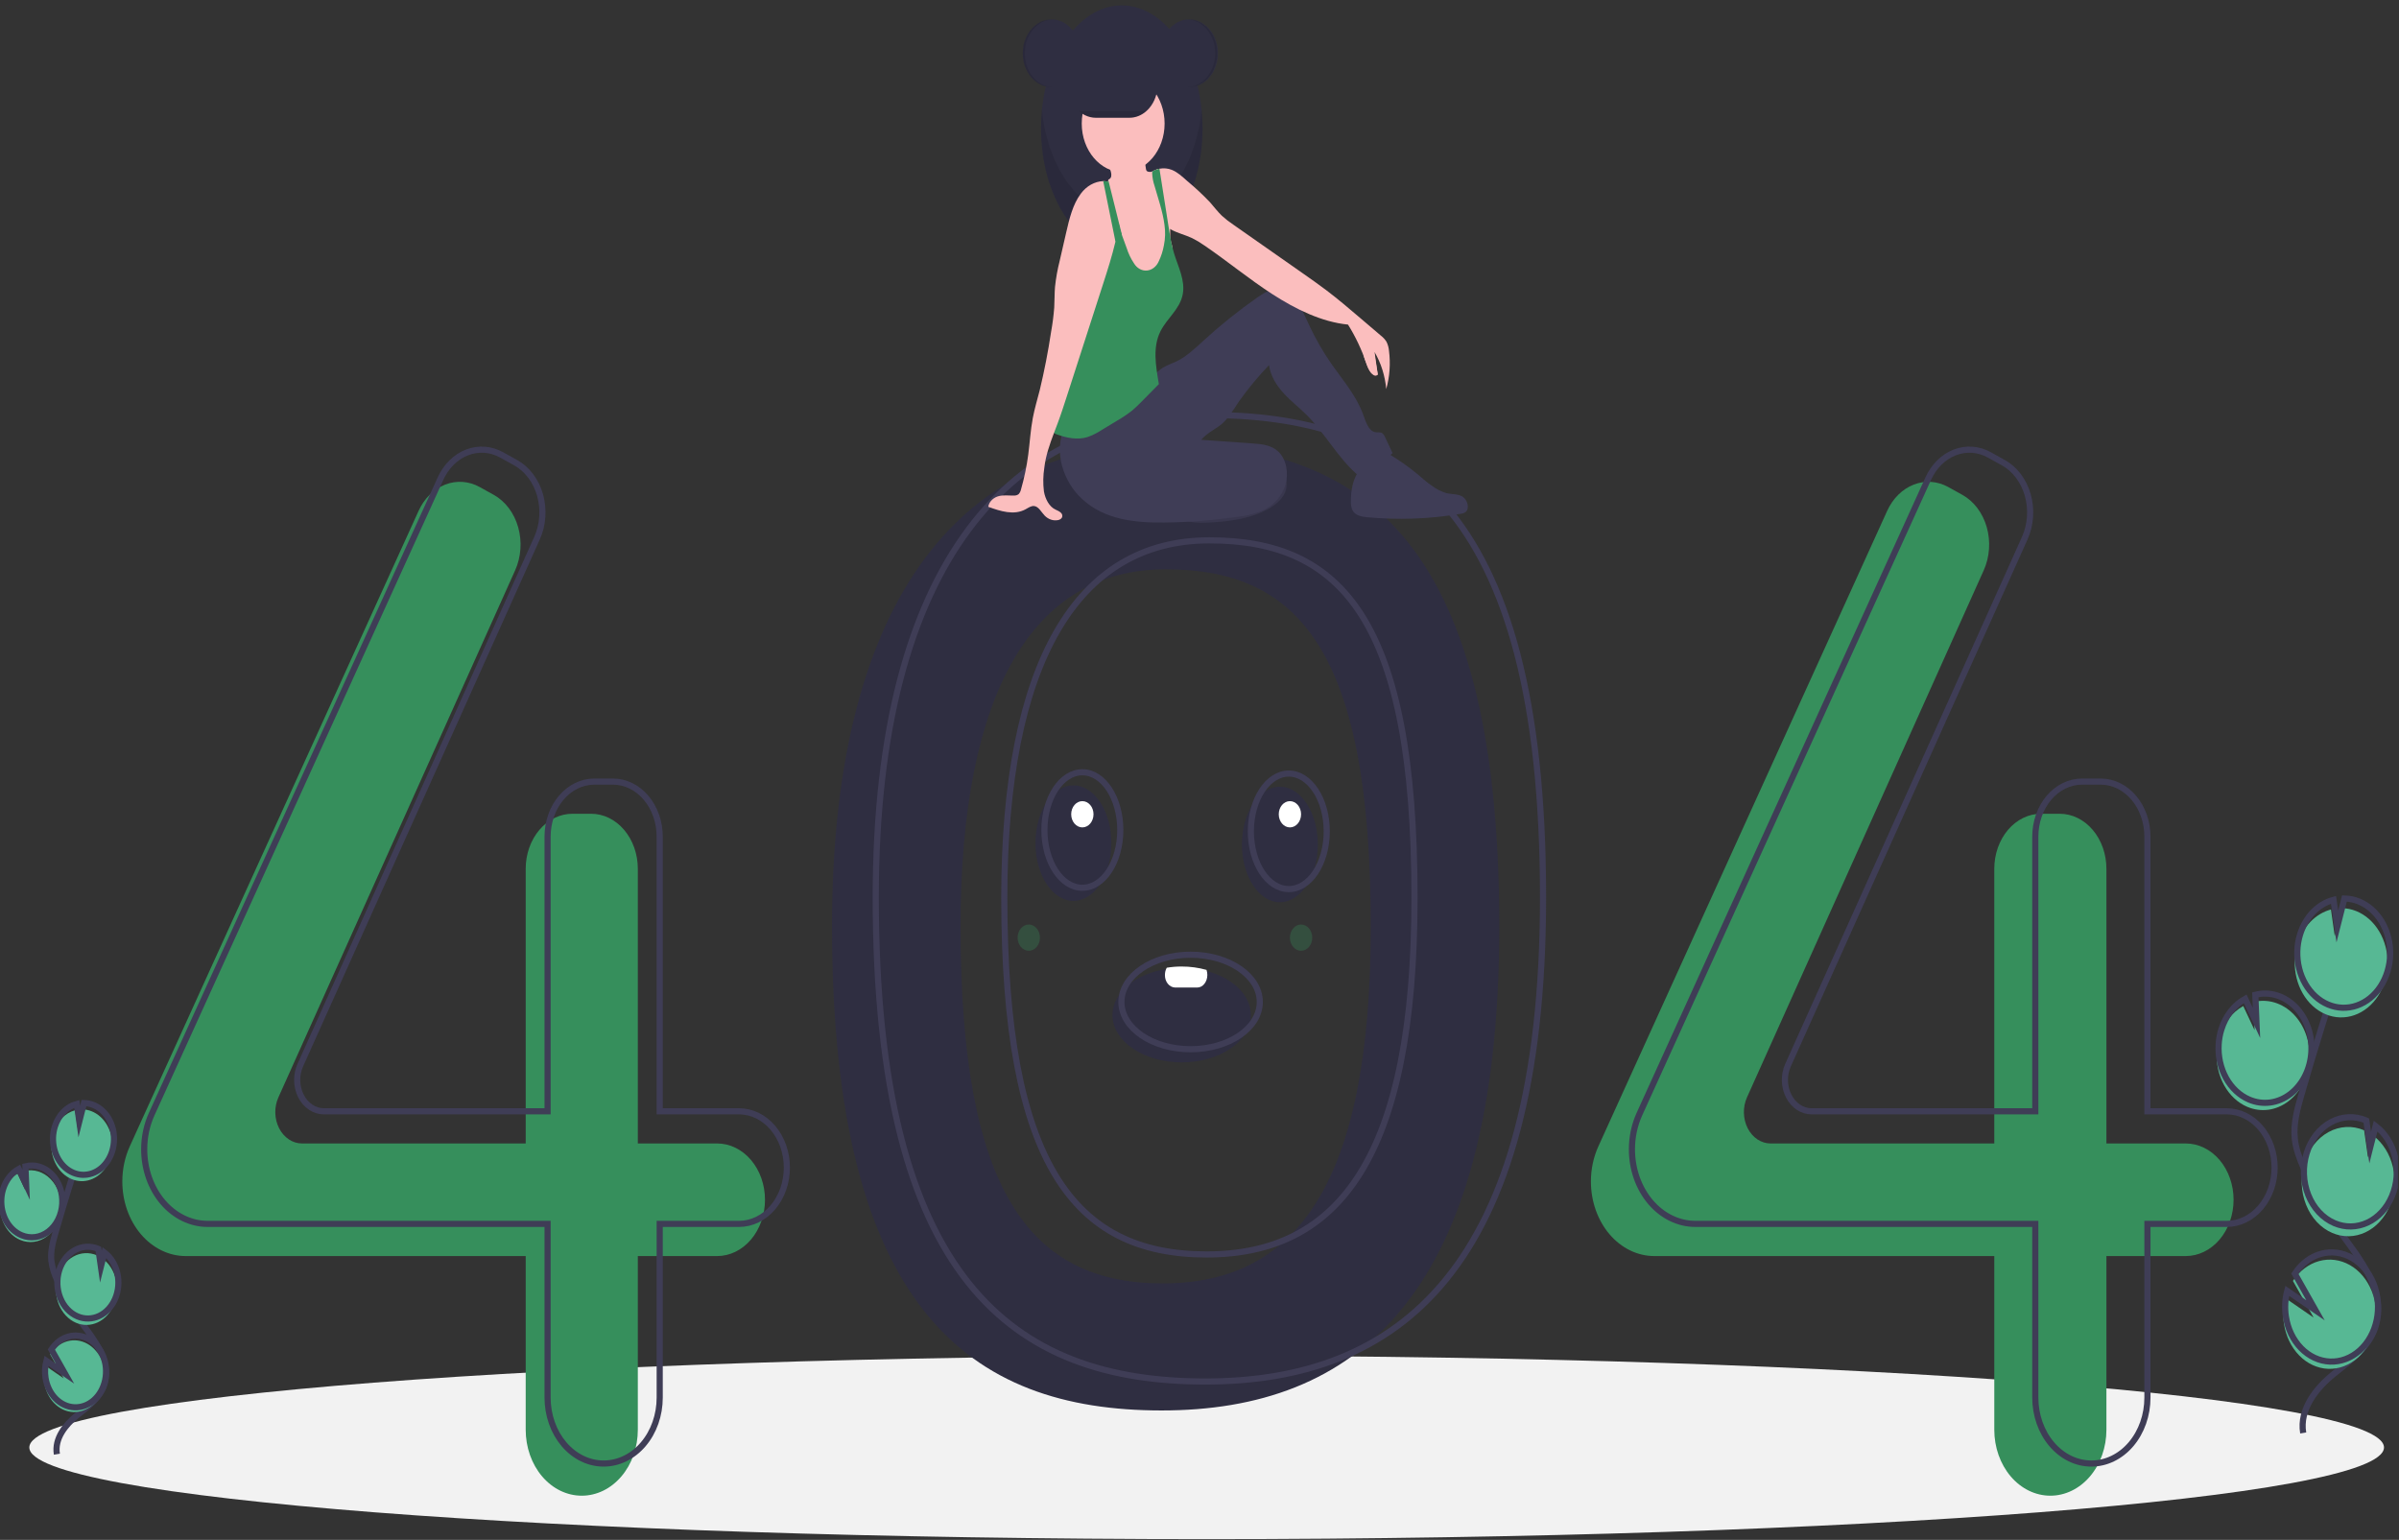 <svg width="391" height="251" viewBox="0 0 391 251" fill="none" xmlns="http://www.w3.org/2000/svg">
<rect x="0" y="0" width="391" height="251" fill="#333333" stroke="none"/>
<g clip-path="url(#clip0)">
<path d="M196.668 250.88C302.643 250.88 388.554 244.19 388.554 235.937C388.554 227.684 302.643 220.993 196.668 220.993C90.692 220.993 4.781 227.684 4.781 235.937C4.781 244.19 90.692 250.88 196.668 250.88Z" fill="#F2F2F2"/>
<path d="M189.314 72.346C158.05 72.346 135.604 95.941 135.604 150.995C135.604 213.39 158.05 229.907 189.314 229.907C220.577 229.907 244.361 211.817 244.361 150.995C244.361 85.978 220.577 72.346 189.314 72.346ZM189.519 209.196C167.866 209.196 156.553 194.252 156.553 151.036C156.553 112.903 168.329 92.795 189.982 92.795C211.636 92.795 223.412 106.003 223.412 151.036C223.412 193.162 211.173 209.196 189.519 209.196Z" fill="#2F2E41"/>
<path d="M116.882 186.387H103.955V141.611C103.955 139.232 103.152 136.951 101.723 135.27C100.293 133.588 98.354 132.643 96.332 132.643H93.304C92.302 132.643 91.311 132.875 90.386 133.326C89.462 133.777 88.621 134.437 87.913 135.27C87.206 136.102 86.644 137.091 86.261 138.179C85.878 139.267 85.681 140.433 85.681 141.611V186.387H49.22C48.47 186.387 47.733 186.159 47.08 185.725C46.427 185.291 45.88 184.666 45.493 183.91C45.106 183.154 44.891 182.294 44.87 181.412C44.849 180.53 45.022 179.656 45.373 178.876L83.962 92.96C84.443 91.889 84.734 90.714 84.819 89.507C84.903 88.299 84.779 87.084 84.453 85.935C84.128 84.786 83.607 83.726 82.924 82.82C82.24 81.913 81.408 81.18 80.477 80.662L78.199 79.397C76.43 78.414 74.408 78.269 72.55 78.992C70.693 79.714 69.143 81.249 68.221 83.278L21.156 186.847C20.355 188.61 19.936 190.579 19.936 192.579V192.579C19.936 194.176 20.203 195.757 20.722 197.232C21.242 198.708 22.003 200.048 22.963 201.177C23.923 202.306 25.062 203.202 26.317 203.813C27.571 204.424 28.915 204.739 30.272 204.739H85.681V233.052C85.681 234.464 85.917 235.862 86.376 237.166C86.835 238.47 87.508 239.655 88.357 240.653C89.205 241.651 90.213 242.443 91.321 242.983C92.43 243.523 93.618 243.801 94.818 243.801H94.818C96.018 243.801 97.206 243.523 98.315 242.983C99.423 242.443 100.431 241.651 101.279 240.653C102.128 239.655 102.801 238.47 103.26 237.166C103.719 235.862 103.955 234.464 103.955 233.052V204.739H116.882C118.95 204.739 120.934 203.772 122.397 202.051C123.86 200.33 124.682 197.996 124.682 195.563V195.563C124.682 193.129 123.86 190.795 122.397 189.075C120.934 187.354 118.95 186.387 116.882 186.387V186.387Z" fill="#368F5C"/>
<path d="M356.239 186.387H343.313V141.611C343.313 139.232 342.51 136.951 341.08 135.27C339.651 133.588 337.712 132.643 335.69 132.643H332.661C331.66 132.643 330.669 132.875 329.744 133.326C328.819 133.777 327.979 134.437 327.271 135.27C326.563 136.102 326.001 137.091 325.618 138.179C325.235 139.267 325.038 140.433 325.038 141.611V186.387H288.578C287.828 186.387 287.09 186.159 286.437 185.725C285.784 185.291 285.238 184.666 284.85 183.91C284.463 183.154 284.249 182.294 284.228 181.412C284.207 180.53 284.38 179.656 284.73 178.876L323.319 92.96C323.8 91.889 324.092 90.714 324.176 89.507C324.261 88.299 324.136 87.084 323.811 85.935C323.485 84.786 322.965 83.726 322.281 82.82C321.598 81.913 320.765 81.18 319.834 80.662L317.556 79.397C315.787 78.414 313.765 78.269 311.908 78.992C310.05 79.714 308.5 81.249 307.578 83.278L260.514 186.847C259.712 188.61 259.293 190.579 259.293 192.579V192.579C259.293 195.804 260.382 198.897 262.321 201.177C264.259 203.458 266.888 204.739 269.63 204.739H325.038V233.052C325.038 235.903 326.001 238.637 327.714 240.653C329.428 242.669 331.752 243.801 334.175 243.801V243.801C336.599 243.801 338.923 242.669 340.637 240.653C342.35 238.637 343.313 235.903 343.313 233.052V204.739H356.239C358.308 204.739 360.292 203.772 361.755 202.051C363.217 200.33 364.039 197.996 364.039 195.563V195.563C364.039 193.129 363.217 190.795 361.755 189.075C360.292 187.354 358.308 186.387 356.239 186.387Z" fill="#368F5C"/>
<path d="M120.448 181.144H107.522V136.367C107.522 135.19 107.325 134.024 106.942 132.936C106.559 131.848 105.997 130.859 105.289 130.027C104.581 129.194 103.741 128.533 102.816 128.083C101.891 127.632 100.9 127.4 99.899 127.4H96.87C94.848 127.4 92.909 128.345 91.48 130.027C90.05 131.708 89.247 133.989 89.247 136.367V181.144H52.787C52.037 181.144 51.299 180.916 50.646 180.482C49.993 180.048 49.447 179.423 49.059 178.667C48.672 177.911 48.458 177.051 48.437 176.169C48.416 175.287 48.589 174.413 48.939 173.633L87.528 87.717C88.009 86.646 88.301 85.471 88.385 84.263C88.47 83.056 88.346 81.841 88.02 80.692C87.694 79.542 87.174 78.483 86.49 77.576C85.807 76.67 84.974 75.936 84.043 75.419L81.765 74.154C79.996 73.171 77.974 73.026 76.117 73.748C74.26 74.471 72.709 76.005 71.787 78.035L24.723 181.604C23.921 183.367 23.502 185.336 23.502 187.336V187.336C23.502 190.561 24.591 193.654 26.529 195.934C28.468 198.214 31.097 199.495 33.839 199.495H89.247V227.809C89.247 229.221 89.483 230.619 89.942 231.923C90.402 233.227 91.075 234.412 91.923 235.41C92.772 236.408 93.779 237.2 94.888 237.74C95.996 238.28 97.184 238.558 98.384 238.558H98.384C100.808 238.558 103.132 237.426 104.846 235.41C106.559 233.394 107.522 230.66 107.522 227.809V199.495H120.448C121.472 199.495 122.487 199.258 123.433 198.797C124.379 198.336 125.239 197.66 125.964 196.808C126.688 195.956 127.263 194.944 127.655 193.831C128.047 192.718 128.248 191.525 128.248 190.32V190.32C128.248 189.115 128.047 187.922 127.655 186.808C127.263 185.695 126.688 184.684 125.964 183.831C125.239 182.979 124.379 182.304 123.433 181.842C122.487 181.381 121.472 181.144 120.448 181.144V181.144Z" stroke="#3F3D56" stroke-miterlimit="10"/>
<path d="M362.925 181.144H349.998V136.367C349.998 133.989 349.195 131.708 347.766 130.027C346.336 128.345 344.397 127.4 342.375 127.4H339.347C338.345 127.4 337.354 127.632 336.429 128.083C335.504 128.533 334.664 129.194 333.956 130.027C333.248 130.859 332.687 131.848 332.304 132.936C331.921 134.024 331.724 135.19 331.724 136.367V181.144H295.263C294.513 181.144 293.776 180.916 293.123 180.482C292.47 180.048 291.923 179.423 291.536 178.667C291.149 177.911 290.934 177.051 290.913 176.169C290.892 175.287 291.065 174.413 291.416 173.633L330.005 87.717C330.486 86.646 330.777 85.471 330.862 84.263C330.946 83.056 330.822 81.841 330.496 80.692C330.171 79.542 329.65 78.483 328.967 77.576C328.283 76.67 327.451 75.936 326.52 75.419L324.242 74.154C322.473 73.171 320.451 73.026 318.593 73.748C316.736 74.471 315.186 76.005 314.264 78.035L267.199 181.604C266.398 183.367 265.979 185.336 265.979 187.336C265.979 190.561 267.068 193.654 269.006 195.934C270.945 198.214 273.574 199.495 276.315 199.495H331.724V227.809C331.724 230.66 332.686 233.394 334.4 235.41C336.113 237.426 338.438 238.558 340.861 238.558V238.558C343.284 238.558 345.608 237.426 347.322 235.41C349.036 233.394 349.998 230.66 349.998 227.809V199.495H362.925C363.949 199.495 364.963 199.258 365.91 198.797C366.856 198.336 367.716 197.66 368.44 196.808C369.164 195.956 369.739 194.944 370.131 193.831C370.523 192.718 370.725 191.525 370.725 190.32V190.32C370.725 187.886 369.903 185.552 368.44 183.831C366.977 182.111 364.993 181.144 362.925 181.144V181.144Z" stroke="#3F3D56" stroke-miterlimit="10"/>
<path d="M196.445 67.627C165.181 67.627 142.734 91.222 142.734 146.276C142.734 208.672 165.181 225.188 196.445 225.188C227.708 225.188 251.492 207.099 251.492 146.276C251.492 81.26 227.708 67.627 196.445 67.627ZM196.65 204.477C174.996 204.477 163.684 189.533 163.684 146.317C163.684 108.185 175.46 88.076 197.113 88.076C218.767 88.076 230.543 101.285 230.543 146.317C230.543 188.444 218.304 204.477 196.65 204.477V204.477Z" stroke="#3F3D56" stroke-miterlimit="10"/>
<path d="M171.384 14.21C173.976 14.21 176.077 11.739 176.077 8.69C176.077 5.641 173.976 3.169 171.384 3.169C168.793 3.169 166.691 5.641 166.691 8.69C166.691 11.739 168.793 14.21 171.384 14.21Z" fill="#2F2E41"/>
<path d="M182.831 41.005C190.101 41.005 195.995 32.023 195.995 20.942C195.995 9.862 190.101 0.88 182.831 0.88C175.561 0.88 169.668 9.862 169.668 20.942C169.668 32.023 175.561 41.005 182.831 41.005Z" fill="#2F2E41"/>
<path opacity="0.1" d="M182.831 34.946C176.237 34.946 170.776 27.556 169.817 17.913C169.718 18.919 169.668 19.93 169.668 20.943C169.668 32.023 175.561 41.005 182.831 41.005C190.101 41.005 195.995 32.023 195.995 20.943C195.995 19.93 195.945 18.919 195.845 17.913C194.887 27.556 189.425 34.946 182.831 34.946Z" fill="black"/>
<path d="M209.618 79.697C209.335 81.064 208.116 82.158 206.766 82.923C203.928 84.53 200.428 85.01 197.032 85.171C196.166 85.233 195.297 85.214 194.433 85.114C192.759 84.924 191.189 84.075 189.977 82.705C189.89 82.638 189.819 82.547 189.771 82.44C189.722 82.333 189.698 82.213 189.699 82.091C189.701 81.969 189.729 81.85 189.78 81.745C189.831 81.639 189.904 81.551 189.993 81.488C191.8 79.152 194.817 77.719 197.856 76.688C200.16 75.906 204.179 73.881 206.692 74.154C209.126 74.419 209.975 77.972 209.618 79.697Z" fill="#3F3D56"/>
<path opacity="0.1" d="M209.618 79.697C209.335 81.064 208.116 82.158 206.766 82.923C203.928 84.53 200.428 85.01 197.032 85.171C196.166 85.233 195.297 85.214 194.433 85.114C192.759 84.924 191.189 84.075 189.977 82.705C189.89 82.638 189.819 82.547 189.771 82.44C189.722 82.333 189.698 82.213 189.699 82.091C189.701 81.969 189.729 81.85 189.78 81.745C189.831 81.639 189.904 81.551 189.993 81.488C191.8 79.152 194.817 77.719 197.856 76.688C200.16 75.906 204.179 73.881 206.692 74.154C209.126 74.419 209.975 77.972 209.618 79.697Z" fill="black"/>
<path d="M173.532 69.483C172.665 71.481 172.509 73.801 173.096 75.934C173.693 78.051 174.811 79.912 176.308 81.281C179.98 84.744 185.033 85.221 189.739 85.172C193.864 85.13 197.982 84.798 202.073 84.178C203.444 84.035 204.791 83.667 206.075 83.085C207.611 82.303 208.961 80.869 209.507 79.009C210.054 77.148 209.666 74.87 208.367 73.628C207.226 72.537 205.653 72.387 204.185 72.283L195.787 71.689C196.616 70.702 197.721 70.143 198.731 69.425C200.072 68.472 200.963 66.873 201.937 65.43C203.439 63.319 205.073 61.343 206.826 59.518C207.099 61.362 208.091 62.877 209.259 64.15C210.426 65.422 211.772 66.447 212.985 67.659C215.924 70.594 218.04 74.577 221.13 77.287C223.256 76.63 225.244 75.462 226.968 73.858L225.767 71.299C225.667 71.035 225.511 70.807 225.314 70.634C224.974 70.388 224.536 70.515 224.141 70.445C223.086 70.259 222.625 68.826 222.211 67.669C221.074 64.494 218.898 62.03 217.039 59.366C215.667 57.4 214.45 55.292 213.403 53.066C212.779 51.739 212.207 50.357 211.36 49.214C210.512 48.07 209.325 47.171 208.035 47.168C206.896 47.165 205.845 47.846 204.865 48.53C201.882 50.615 199.011 52.916 196.27 55.419C194.835 56.729 193.409 58.113 191.726 58.917C191.018 59.255 190.271 59.486 189.591 59.898C188.401 60.618 187.497 61.838 186.524 62.92C183.055 66.782 178.305 69.283 173.532 69.483Z" fill="#3F3D56"/>
<path d="M191.093 42.002C191.054 43.182 190.841 44.345 190.462 45.439C190.271 45.985 189.985 46.478 189.625 46.889C189.264 47.299 188.835 47.617 188.364 47.824C187.697 48.034 186.997 48.061 186.319 47.902C185.728 47.829 185.158 47.601 184.652 47.234C183.865 46.597 183.472 45.461 183.329 44.349C183.186 43.238 183.25 42.103 183.159 40.984C183.069 40.08 182.923 39.185 182.721 38.307C182.659 38.015 182.597 37.724 182.535 37.433C182.474 37.142 182.415 36.851 182.36 36.56C182.309 36.287 182.262 36.013 182.222 35.736C182.189 35.504 182.159 35.269 182.138 35.034C182.117 34.335 182.019 33.643 181.843 32.975C181.679 32.542 181.473 32.132 181.23 31.754C181.126 31.578 181.025 31.404 180.932 31.222C180.664 30.749 180.539 30.184 180.579 29.618C180.59 29.53 180.608 29.444 180.632 29.361C180.641 29.328 180.652 29.296 180.663 29.265C180.766 29.232 180.861 29.17 180.939 29.085C181.017 28.999 181.076 28.892 181.111 28.774C181.15 28.519 181.132 28.257 181.057 28.013C180.971 27.673 180.854 27.344 180.708 27.034C180.612 26.829 180.286 26.46 180.283 26.226C180.279 25.755 181.062 25.375 181.379 25.189C182.346 24.619 183.426 24.362 184.506 24.444C185.198 24.499 185.949 24.749 186.332 25.432C186.675 26.047 186.629 26.844 186.776 27.559C186.791 27.663 186.828 27.761 186.884 27.843C186.959 27.923 187.053 27.974 187.153 27.989C187.323 28.028 187.497 28.037 187.668 28.013H187.67C187.715 28.009 187.76 28.001 187.805 27.99C188.072 27.932 188.325 27.804 188.544 27.614C188.686 27.57 188.829 27.534 188.973 27.505C188.979 27.505 188.985 27.503 188.99 27.501C189.564 29.63 189.638 31.912 190.108 34.08C190.34 35.159 190.673 36.224 190.72 37.333C190.723 37.382 190.725 37.432 190.726 37.481C190.733 37.838 190.709 38.198 190.721 38.553C190.726 38.713 190.741 38.873 190.767 39.03C190.818 39.283 190.882 39.532 190.958 39.776L190.962 39.788C190.983 39.866 191.004 39.946 191.021 40.025C191.034 40.083 191.045 40.139 191.054 40.197L191.055 40.201C191.14 40.796 191.153 41.403 191.093 42.002V42.002Z" fill="#FBBEBE"/>
<path d="M183.06 28.079C186.79 28.079 189.813 24.522 189.813 20.135C189.813 15.747 186.79 12.19 183.06 12.19C179.33 12.19 176.307 15.747 176.307 20.135C176.307 24.522 179.33 28.079 183.06 28.079Z" fill="#FBBEBE"/>
<path d="M225.935 63.418C225.739 61.251 225.085 59.176 224.031 57.383C224.206 58.609 224.381 59.834 224.557 61.058C224.338 61.132 224.106 61.13 223.889 61.051C223.671 60.973 223.478 60.821 223.332 60.615C223.048 60.197 222.83 59.722 222.69 59.213C221.923 56.973 220.92 54.854 219.704 52.908C215.405 52.486 211.155 50.39 207.374 47.946C203.592 45.503 200.053 42.575 196.321 40.029C195.674 39.569 195 39.164 194.304 38.817C193.137 38.266 191.826 37.981 190.719 37.333C190.645 37.29 190.571 37.244 190.497 37.197C190.247 37.037 190.01 36.85 189.79 36.638C189.671 36.524 189.558 36.402 189.451 36.272C188.899 35.516 188.461 34.654 188.157 33.724C187.562 32.179 187.351 30.314 186.758 28.768C187.03 28.468 187.336 28.214 187.668 28.013H187.669C187.717 27.983 187.765 27.955 187.814 27.928C188.049 27.798 188.293 27.693 188.543 27.614C188.685 27.57 188.828 27.533 188.973 27.505C188.978 27.504 188.984 27.503 188.99 27.501C189.659 27.373 190.344 27.436 190.987 27.687C191.928 28.061 192.721 28.808 193.512 29.515C194.797 30.58 196.03 31.73 197.204 32.96C197.856 33.695 198.451 34.503 199.153 35.17C199.736 35.7 200.351 36.179 200.992 36.605C204.789 39.265 208.586 41.925 212.384 44.585C213.669 45.486 214.956 46.387 216.213 47.34C218.122 48.789 219.963 50.359 221.802 51.928C222.886 52.851 223.97 53.775 225.053 54.7C225.408 54.967 225.72 55.306 225.974 55.702C226.199 56.151 226.338 56.652 226.383 57.171C226.655 59.266 226.501 61.407 225.935 63.418V63.418Z" fill="#FBBEBE"/>
<path d="M192.768 47.975C192.312 50.379 190.247 51.832 189.168 53.943C187.826 56.563 188.373 59.609 188.877 62.61C187.957 63.544 187.036 64.477 186.115 65.41C185.607 65.923 185.099 66.438 184.552 66.892C183.754 67.521 182.92 68.084 182.056 68.578C181.241 69.071 180.426 69.564 179.611 70.058C178.854 70.559 178.051 70.959 177.218 71.251C175.612 71.736 173.906 71.396 172.318 70.835C172.13 70.777 171.95 70.69 171.782 70.578C171.683 70.508 171.596 70.416 171.528 70.307C171.371 69.977 171.314 69.594 171.366 69.22C171.528 66.075 172.181 62.995 172.833 59.939C173.181 58.105 173.649 56.306 174.233 54.557C174.805 53.059 175.463 51.607 176.203 50.213C177.018 48.459 177.985 46.809 179.087 45.286C179.624 44.701 180.075 44.016 180.424 43.259C180.83 42.168 180.674 40.917 180.756 39.73C180.819 38.837 181.02 37.966 181.35 37.159V37.158C181.526 36.723 181.739 36.31 181.984 35.924C182.095 36.229 182.206 36.533 182.317 36.836C182.39 37.035 182.463 37.234 182.535 37.432C182.629 37.688 182.722 37.943 182.814 38.197C183.081 38.927 183.347 39.656 183.613 40.385C183.9 41.303 184.31 42.162 184.826 42.929C185.062 43.322 185.381 43.636 185.751 43.84C186.121 44.045 186.53 44.133 186.937 44.096C187.345 44.059 187.738 43.899 188.077 43.63C188.416 43.362 188.69 42.994 188.873 42.564C189.257 41.761 189.536 40.893 189.699 39.991C189.925 38.892 189.956 37.751 189.791 36.638C189.515 34.495 188.74 32.305 188.177 30.314C187.947 29.65 187.815 28.945 187.784 28.229C187.785 28.149 187.792 28.069 187.805 27.99C187.808 27.969 187.811 27.948 187.815 27.928C188.049 27.798 188.293 27.693 188.544 27.614C188.686 27.57 188.829 27.533 188.973 27.505C189.469 30.661 189.965 33.817 190.462 36.973C190.474 37.047 190.486 37.121 190.498 37.197C190.569 37.649 190.641 38.102 190.721 38.553C190.793 38.962 190.871 39.37 190.958 39.775L190.962 39.788C190.991 39.925 191.022 40.061 191.054 40.197L191.055 40.201C191.144 40.572 191.242 40.941 191.353 41.305C192.026 43.496 193.199 45.701 192.768 47.975Z" fill="#368F5C"/>
<path d="M220.175 81.752C220.154 82.215 220.23 82.677 220.397 83.097C220.82 84.006 221.834 84.213 222.712 84.298C227.838 84.793 232.995 84.609 238.086 83.747C238.363 83.724 238.631 83.626 238.869 83.461C239.593 82.864 239.147 81.409 238.356 80.943C237.566 80.478 236.628 80.59 235.761 80.388C234.899 80.133 234.079 79.714 233.332 79.149C231.573 77.96 229.84 76.721 228.132 75.431C227.116 74.663 225.916 73.844 224.771 74.299C221.67 75.533 220.155 77.817 220.175 81.752Z" fill="#3F3D56"/>
<path d="M182.386 36.392V36.393C182.378 36.45 182.37 36.505 182.36 36.56C182.347 36.652 182.332 36.745 182.317 36.836C182.175 37.691 182.001 38.542 181.801 39.388C181.252 41.724 180.516 44.023 179.785 46.287C177.826 52.36 175.866 58.433 173.905 64.507C173.411 66.036 172.918 67.567 172.356 69.066C172.168 69.565 171.974 70.069 171.782 70.578C171.093 72.4 170.431 74.281 170.212 76.22C170.007 77.496 169.983 78.803 170.142 80.088C170.362 81.359 171.018 82.601 172.044 83.07C172.546 83.301 173.263 83.609 173.126 84.222C173.052 84.558 172.726 84.723 172.435 84.779C172.049 84.851 171.655 84.823 171.28 84.696C170.905 84.569 170.558 84.346 170.264 84.044C169.716 83.472 169.295 82.582 168.566 82.486C168.061 82.421 167.596 82.777 167.134 83.026C165.247 84.04 163.05 83.33 161.068 82.61C161.224 81.666 162.03 81.044 162.83 80.856C163.63 80.666 164.458 80.8 165.274 80.775C165.535 80.791 165.794 80.713 166.017 80.55C166.216 80.335 166.355 80.054 166.417 79.745C166.943 77.912 167.334 76.03 167.586 74.119C167.849 72.122 167.959 70.094 168.334 68.122C168.626 66.583 169.077 65.092 169.464 63.581C170.212 60.471 170.827 57.318 171.305 54.135C171.547 52.812 171.72 51.473 171.823 50.126C171.889 49.008 171.858 47.886 171.949 46.772C172.103 45.323 172.36 43.892 172.717 42.494C173.068 40.969 173.417 39.444 173.767 37.92C174.285 35.665 174.842 33.322 176.156 31.569C176.612 30.952 177.171 30.451 177.799 30.099C178.426 29.746 179.109 29.549 179.804 29.52C180.064 29.519 180.324 29.552 180.579 29.618C180.621 29.63 180.663 29.642 180.706 29.655C180.983 29.741 181.249 29.87 181.497 30.041C181.902 29.738 182.108 29.844 182.377 30.311C182.613 30.806 182.724 31.369 182.697 31.935C182.72 33.429 182.616 34.922 182.386 36.392Z" fill="#FBBEBE"/>
<path d="M182.832 38.177L182.815 38.197L182.722 38.306L181.802 39.388L181.351 37.159L179.805 29.519C180.065 29.519 180.325 29.552 180.58 29.617C180.591 29.53 180.609 29.444 180.633 29.36L180.707 29.655L181.231 31.753L182.223 35.736L182.387 36.392V36.393L182.832 38.177Z" fill="#368F5C"/>
<path d="M188.672 13.804C188.671 14.511 188.552 15.212 188.321 15.865C188.09 16.518 187.752 17.111 187.326 17.61C187.171 17.792 187.006 17.96 186.831 18.114C186.041 18.814 185.079 19.193 184.09 19.194H178.598C177.385 19.192 176.222 18.623 175.364 17.613C174.507 16.603 174.025 15.234 174.025 13.806C174.025 12.379 174.507 11.01 175.364 10C176.222 8.99 177.385 8.421 178.598 8.419H184.09C185.303 8.423 186.466 8.991 187.325 10C188.183 11.009 188.667 12.376 188.672 13.804V13.804Z" fill="#2F2E41"/>
<path d="M193.82 14.21C196.412 14.21 198.513 11.739 198.513 8.69C198.513 5.641 196.412 3.169 193.82 3.169C191.228 3.169 189.127 5.641 189.127 8.69C189.127 11.739 191.228 14.21 193.82 14.21Z" fill="#2F2E41"/>
<path opacity="0.1" d="M193.705 3.169C193.647 3.169 193.59 3.172 193.533 3.174C194.747 3.226 195.897 3.83 196.74 4.858C197.583 5.887 198.054 7.26 198.054 8.69C198.054 10.119 197.583 11.492 196.74 12.521C195.897 13.549 194.747 14.153 193.533 14.205C193.59 14.207 193.647 14.21 193.705 14.21C194.95 14.21 196.143 13.629 197.023 12.593C197.903 11.558 198.398 10.154 198.398 8.69C198.398 7.225 197.903 5.821 197.023 4.786C196.143 3.751 194.95 3.169 193.705 3.169V3.169Z" fill="black"/>
<path opacity="0.1" d="M171.384 3.169C171.442 3.169 171.499 3.172 171.556 3.174C170.342 3.226 169.192 3.83 168.349 4.858C167.506 5.887 167.035 7.26 167.035 8.69C167.035 10.119 167.506 11.492 168.349 12.521C169.192 13.549 170.342 14.153 171.556 14.205C171.499 14.207 171.442 14.21 171.384 14.21C170.14 14.209 168.948 13.627 168.068 12.591C167.189 11.556 166.695 10.153 166.695 8.69C166.695 7.226 167.189 5.823 168.068 4.788C168.948 3.752 170.14 3.17 171.384 3.169Z" fill="black"/>
<path opacity="0.1" d="M186.829 18.114C186.039 18.815 185.077 19.194 184.088 19.194H178.597C177.608 19.194 176.645 18.815 175.855 18.114H186.829Z" fill="black"/>
<path d="M222.291 58.116C222.291 58.116 223.474 62.126 224.557 61.058L223.694 55.816L222.291 58.116Z" fill="#FBBEBE"/>
<path d="M366.262 180.411C367.364 180.882 368.544 181.046 369.709 180.889C370.874 180.732 371.992 180.259 372.975 179.508C373.958 178.756 374.779 177.746 375.374 176.557C375.968 175.369 376.32 174.034 376.401 172.658C376.483 171.282 376.291 169.902 375.842 168.628C375.393 167.354 374.698 166.22 373.813 165.316C372.927 164.412 371.876 163.762 370.74 163.417C369.605 163.073 368.417 163.043 367.27 163.33L367.46 167.914L365.616 163.986C363.807 164.986 362.409 166.79 361.73 169.002C361.489 169.777 361.342 170.588 361.294 171.411C361.178 173.343 361.6 175.266 362.496 176.89C363.393 178.514 364.715 179.75 366.262 180.411V180.411Z" fill="#57B894"/>
<path d="M375.385 233.576C374.734 229.678 377.554 226.222 380.34 223.975C383.126 221.729 386.38 219.521 387.331 215.709C388.697 210.23 384.628 205.213 381.461 200.886C379.112 197.674 377.094 194.147 375.451 190.377C374.792 188.865 374.186 187.285 374.013 185.599C373.763 183.17 374.426 180.754 375.095 178.437C377.321 170.72 379.701 163.067 382.235 155.479" stroke="#3F3D56" stroke-miterlimit="10"/>
<path d="M366.575 179.23C367.677 179.701 368.856 179.865 370.021 179.708C371.186 179.552 372.304 179.079 373.287 178.327C374.27 177.575 375.092 176.565 375.686 175.377C376.281 174.188 376.633 172.853 376.714 171.477C376.795 170.101 376.604 168.722 376.154 167.448C375.705 166.174 375.01 165.04 374.125 164.135C373.24 163.231 372.188 162.581 371.053 162.237C369.917 161.892 368.73 161.862 367.583 162.15L367.772 166.734L365.929 162.805C364.119 163.805 362.721 165.61 362.042 167.822C361.801 168.596 361.655 169.407 361.607 170.231C361.49 172.162 361.912 174.085 362.809 175.709C363.705 177.333 365.027 178.569 366.575 179.23V179.23Z" stroke="#3F3D56" stroke-miterlimit="10"/>
<path d="M374.46 153.897C374.892 152.493 375.618 151.24 376.57 150.253C377.523 149.266 378.671 148.577 379.909 148.249L380.532 152.607L381.688 148.03C383.293 148.058 384.848 148.685 386.13 149.821C387.412 150.957 388.354 152.542 388.82 154.349C389.286 156.155 389.251 158.089 388.722 159.871C388.193 161.654 387.196 163.192 385.875 164.264C384.554 165.336 382.977 165.886 381.373 165.836C379.769 165.785 378.22 165.136 376.95 163.983C375.679 162.829 374.754 161.23 374.306 159.418C373.859 157.605 373.912 155.671 374.46 153.897H374.46Z" fill="#57B894"/>
<path d="M374.876 152.323C375.308 150.919 376.034 149.666 376.986 148.679C377.939 147.692 379.087 147.003 380.325 146.675L380.948 151.033L382.104 146.456C383.709 146.484 385.264 147.111 386.546 148.247C387.828 149.383 388.77 150.968 389.236 152.775C389.702 154.581 389.667 156.515 389.138 158.297C388.609 160.079 387.612 161.618 386.291 162.69C384.97 163.762 383.393 164.312 381.789 164.262C380.185 164.211 378.636 163.562 377.366 162.409C376.095 161.255 375.17 159.656 374.722 157.843C374.275 156.03 374.328 154.097 374.876 152.323H374.876Z" stroke="#3F3D56" stroke-miterlimit="10"/>
<path d="M380.132 200.974C381.879 201.72 383.799 201.683 385.525 200.871C387.251 200.058 388.662 198.527 389.491 196.569C390.319 194.611 390.505 192.364 390.015 190.254C389.525 188.145 388.392 186.321 386.832 185.132L385.944 188.649L385.314 184.24C385.308 184.236 385.301 184.233 385.295 184.231C384.36 183.831 383.368 183.652 382.374 183.704C381.381 183.756 380.405 184.037 379.504 184.533C378.603 185.028 377.794 185.727 377.123 186.59C376.452 187.454 375.932 188.464 375.592 189.564C375.253 190.664 375.102 191.831 375.146 193C375.191 194.169 375.431 195.316 375.852 196.375C376.274 197.435 376.869 198.386 377.603 199.176C378.337 199.965 379.197 200.576 380.132 200.974H380.132Z" fill="#57B894"/>
<path d="M380.491 199.38C382.239 200.126 384.158 200.089 385.884 199.277C387.61 198.464 389.022 196.933 389.85 194.976C390.678 193.018 390.865 190.77 390.374 188.66C389.884 186.551 388.751 184.728 387.191 183.538L386.303 187.055L385.674 182.646C385.667 182.642 385.661 182.639 385.654 182.637C384.72 182.238 383.727 182.059 382.733 182.11C381.74 182.162 380.765 182.444 379.864 182.939C378.963 183.434 378.153 184.133 377.482 184.997C376.811 185.86 376.291 186.87 375.952 187.97C375.613 189.07 375.461 190.237 375.506 191.406C375.55 192.575 375.79 193.722 376.212 194.782C376.633 195.841 377.228 196.793 377.962 197.582C378.697 198.371 379.556 198.982 380.491 199.38H380.491Z" stroke="#3F3D56" stroke-miterlimit="10"/>
<path d="M372.249 215.764C372.55 217.775 373.429 219.604 374.739 220.943C376.05 222.282 377.712 223.051 379.447 223.12C381.182 223.188 382.884 222.553 384.268 221.321C385.653 220.088 386.634 218.333 387.049 216.35C387.464 214.368 387.287 212.277 386.547 210.43C385.807 208.582 384.55 207.09 382.986 206.204C381.422 205.318 379.646 205.091 377.957 205.562C376.268 206.033 374.768 207.173 373.708 208.79L377.081 214.762L372.472 211.593C372.115 212.942 372.038 214.373 372.249 215.764V215.764Z" fill="#57B894"/>
<path d="M372.562 214.583C372.862 216.595 373.741 218.423 375.052 219.762C376.362 221.102 378.025 221.87 379.759 221.939C381.494 222.008 383.197 221.372 384.581 220.14C385.965 218.908 386.947 217.153 387.362 215.17C387.777 213.187 387.599 211.096 386.859 209.249C386.119 207.402 384.862 205.91 383.298 205.024C381.734 204.137 379.959 203.911 378.269 204.381C376.58 204.852 375.08 205.992 374.02 207.61L377.394 213.582L372.785 210.412C372.427 211.761 372.351 213.192 372.562 214.583V214.583Z" stroke="#3F3D56" stroke-miterlimit="10"/>
<path d="M3.276 202.105C4 202.415 4.776 202.523 5.541 202.42C6.306 202.317 7.041 202.006 7.687 201.512C8.333 201.018 8.872 200.355 9.263 199.574C9.654 198.793 9.885 197.916 9.938 197.012C9.991 196.108 9.866 195.201 9.57 194.364C9.275 193.527 8.819 192.782 8.237 192.188C7.656 191.594 6.964 191.167 6.219 190.94C5.473 190.714 4.692 190.695 3.939 190.883L4.063 193.895L2.852 191.314C1.663 191.971 0.745 193.157 0.299 194.61C0.14 195.119 0.044 195.652 0.012 196.193C-0.064 197.462 0.213 198.725 0.802 199.792C1.391 200.859 2.26 201.671 3.276 202.105V202.105Z" fill="#57B894"/>
<path d="M9.271 237.036C8.843 234.475 10.696 232.204 12.526 230.728C14.357 229.252 16.495 227.802 17.119 225.298C18.017 221.698 15.344 218.401 13.263 215.558C11.719 213.448 10.394 211.131 9.314 208.654C8.844 207.681 8.525 206.618 8.369 205.515C8.205 203.919 8.641 202.331 9.08 200.809C10.543 195.739 12.106 190.711 13.771 185.726" stroke="#3F3D56" stroke-miterlimit="10"/>
<path d="M3.481 201.33C4.205 201.64 4.981 201.747 5.746 201.644C6.511 201.541 7.246 201.231 7.892 200.737C8.538 200.243 9.077 199.579 9.468 198.798C9.859 198.017 10.09 197.14 10.143 196.236C10.197 195.332 10.071 194.426 9.776 193.589C9.48 192.752 9.024 192.007 8.442 191.413C7.861 190.819 7.17 190.391 6.424 190.165C5.678 189.939 4.897 189.919 4.144 190.108L4.268 193.12L3.057 190.539C1.868 191.196 0.95 192.381 0.504 193.834C0.345 194.344 0.249 194.876 0.218 195.417C0.141 196.686 0.418 197.95 1.007 199.017C1.596 200.084 2.465 200.896 3.481 201.33V201.33Z" stroke="#3F3D56" stroke-miterlimit="10"/>
<path d="M8.662 184.685C8.946 183.763 9.423 182.94 10.048 182.292C10.674 181.643 11.428 181.19 12.242 180.975L12.651 183.838L13.411 180.831C14.465 180.849 15.487 181.261 16.329 182.008C17.171 182.754 17.79 183.796 18.096 184.983C18.402 186.169 18.38 187.44 18.032 188.611C17.684 189.782 17.029 190.792 16.161 191.497C15.293 192.201 14.258 192.563 13.204 192.53C12.15 192.496 11.132 192.07 10.297 191.312C9.463 190.554 8.855 189.504 8.561 188.313C8.267 187.122 8.302 185.851 8.662 184.685V184.685Z" fill="#57B894"/>
<path d="M8.935 183.651C9.219 182.729 9.696 181.906 10.322 181.257C10.947 180.609 11.702 180.156 12.515 179.941L12.925 182.804L13.684 179.797C14.738 179.815 15.76 180.227 16.603 180.974C17.445 181.72 18.064 182.761 18.37 183.948C18.676 185.135 18.653 186.406 18.305 187.577C17.958 188.748 17.303 189.758 16.435 190.463C15.567 191.167 14.531 191.529 13.477 191.495C12.423 191.462 11.405 191.036 10.571 190.278C9.736 189.52 9.128 188.47 8.834 187.278C8.54 186.087 8.575 184.817 8.935 183.651V183.651Z" stroke="#3F3D56" stroke-miterlimit="10"/>
<path d="M12.389 215.615C13.537 216.105 14.798 216.081 15.932 215.548C17.066 215.014 17.994 214.008 18.538 212.722C19.082 211.435 19.204 209.958 18.882 208.572C18.56 207.186 17.816 205.988 16.791 205.207L16.207 207.517L15.794 204.621C15.79 204.618 15.785 204.616 15.781 204.615C15.167 204.352 14.515 204.234 13.862 204.268C13.209 204.302 12.568 204.487 11.976 204.813C11.384 205.138 10.852 205.597 10.411 206.165C9.97 206.732 9.628 207.396 9.406 208.118C9.183 208.841 9.083 209.608 9.112 210.376C9.142 211.144 9.299 211.898 9.576 212.594C9.854 213.29 10.245 213.916 10.727 214.434C11.21 214.952 11.774 215.354 12.389 215.615V215.615Z" fill="#57B894"/>
<path d="M12.625 214.568C13.774 215.058 15.035 215.034 16.169 214.5C17.303 213.966 18.23 212.96 18.774 211.674C19.318 210.388 19.441 208.911 19.119 207.525C18.797 206.139 18.052 204.941 17.027 204.159L16.444 206.47L16.03 203.573C16.026 203.571 16.022 203.569 16.018 203.568C15.404 203.306 14.752 203.188 14.099 203.223C13.447 203.257 12.806 203.442 12.215 203.768C11.02 204.425 10.096 205.614 9.646 207.073C9.196 208.531 9.257 210.14 9.816 211.546C10.375 212.952 11.385 214.039 12.625 214.568V214.568Z" stroke="#3F3D56" stroke-miterlimit="10"/>
<path d="M7.211 225.333C7.409 226.655 7.986 227.856 8.847 228.736C9.708 229.616 10.8 230.121 11.94 230.166C13.08 230.211 14.199 229.794 15.108 228.984C16.018 228.174 16.663 227.021 16.935 225.718C17.208 224.416 17.091 223.042 16.605 221.828C16.119 220.615 15.293 219.634 14.265 219.052C13.238 218.47 12.071 218.321 10.961 218.63C9.852 218.94 8.866 219.688 8.17 220.751L10.386 224.675L7.358 222.592C7.123 223.479 7.073 224.419 7.211 225.333V225.333Z" fill="#57B894"/>
<path d="M7.416 224.558C7.614 225.879 8.191 227.081 9.052 227.96C9.913 228.84 11.005 229.345 12.145 229.39C13.285 229.436 14.404 229.018 15.313 228.209C16.223 227.399 16.868 226.246 17.14 224.943C17.413 223.64 17.296 222.267 16.81 221.053C16.324 219.839 15.498 218.859 14.47 218.277C13.443 217.694 12.276 217.545 11.166 217.855C10.057 218.164 9.071 218.913 8.375 219.976L10.591 223.9L7.563 221.817C7.328 222.704 7.278 223.644 7.416 224.558V224.558Z" stroke="#3F3D56" stroke-miterlimit="10"/>
<path d="M174.952 146.848C178.367 146.848 181.136 142.633 181.136 137.434C181.136 132.234 178.367 128.02 174.952 128.02C171.536 128.02 168.768 132.234 168.768 137.434C168.768 142.633 171.536 146.848 174.952 146.848Z" fill="#2F2E41"/>
<path d="M208.6 147.062C212.015 147.062 214.784 142.847 214.784 137.647C214.784 132.448 212.015 128.233 208.6 128.233C205.185 128.233 202.416 132.448 202.416 137.647C202.416 142.847 205.185 147.062 208.6 147.062Z" fill="#2F2E41"/>
<path d="M203.872 165.461C203.872 169.715 198.823 173.164 192.595 173.164C186.367 173.164 181.318 169.715 181.318 165.461C181.318 161.777 185.105 158.696 190.165 157.943C190.971 157.818 191.783 157.756 192.595 157.759C193.957 157.754 195.314 157.926 196.644 158.272C200.871 159.381 203.872 162.184 203.872 165.461Z" fill="#2F2E41"/>
<path d="M176.407 144.708C179.822 144.708 182.591 140.493 182.591 135.294C182.591 130.095 179.822 125.88 176.407 125.88C172.991 125.88 170.223 130.095 170.223 135.294C170.223 140.493 172.991 144.708 176.407 144.708Z" stroke="#3F3D56" stroke-miterlimit="10"/>
<path d="M210.055 144.922C213.47 144.922 216.239 140.707 216.239 135.508C216.239 130.309 213.47 126.094 210.055 126.094C206.64 126.094 203.871 130.309 203.871 135.508C203.871 140.707 206.64 144.922 210.055 144.922Z" stroke="#3F3D56" stroke-miterlimit="10"/>
<path d="M194.05 171.025C200.278 171.025 205.327 167.576 205.327 163.323C205.327 159.069 200.278 155.62 194.05 155.62C187.822 155.62 182.773 159.069 182.773 163.323C182.773 167.576 187.822 171.025 194.05 171.025Z" stroke="#3F3D56" stroke-miterlimit="10"/>
<path d="M196.778 158.914C196.78 159.452 196.609 159.972 196.297 160.366C196.15 160.555 195.972 160.706 195.773 160.809C195.573 160.913 195.358 160.967 195.141 160.968H191.503C191.055 160.95 190.631 160.724 190.324 160.339C190.017 159.954 189.853 159.442 189.866 158.914C189.864 158.497 189.968 158.089 190.164 157.741C190.969 157.608 191.781 157.542 192.594 157.545C193.957 157.54 195.316 157.724 196.643 158.093C196.733 158.354 196.778 158.633 196.778 158.914V158.914Z" fill="white"/>
<path d="M176.407 134.866C177.411 134.866 178.226 133.908 178.226 132.726C178.226 131.545 177.411 130.587 176.407 130.587C175.402 130.587 174.588 131.545 174.588 132.726C174.588 133.908 175.402 134.866 176.407 134.866Z" fill="white"/>
<path d="M210.237 134.866C211.241 134.866 212.056 133.908 212.056 132.726C212.056 131.545 211.241 130.587 210.237 130.587C209.232 130.587 208.418 131.545 208.418 132.726C208.418 133.908 209.232 134.866 210.237 134.866Z" fill="white"/>
<path opacity="0.3" d="M212.055 154.978C213.06 154.978 213.874 154.02 213.874 152.839C213.874 151.657 213.06 150.699 212.055 150.699C211.051 150.699 210.236 151.657 210.236 152.839C210.236 154.02 211.051 154.978 212.055 154.978Z" fill="#368F5C"/>
<path opacity="0.3" d="M167.676 154.978C168.681 154.978 169.495 154.02 169.495 152.839C169.495 151.657 168.681 150.699 167.676 150.699C166.672 150.699 165.857 151.657 165.857 152.839C165.857 154.02 166.672 154.978 167.676 154.978Z" fill="#368F5C"/>
</g>
<defs>
<clipPath id="clip0">
<rect width="390.827" height="250" fill="white" transform="translate(0 0.88)"/>
</clipPath>
</defs>
</svg>
